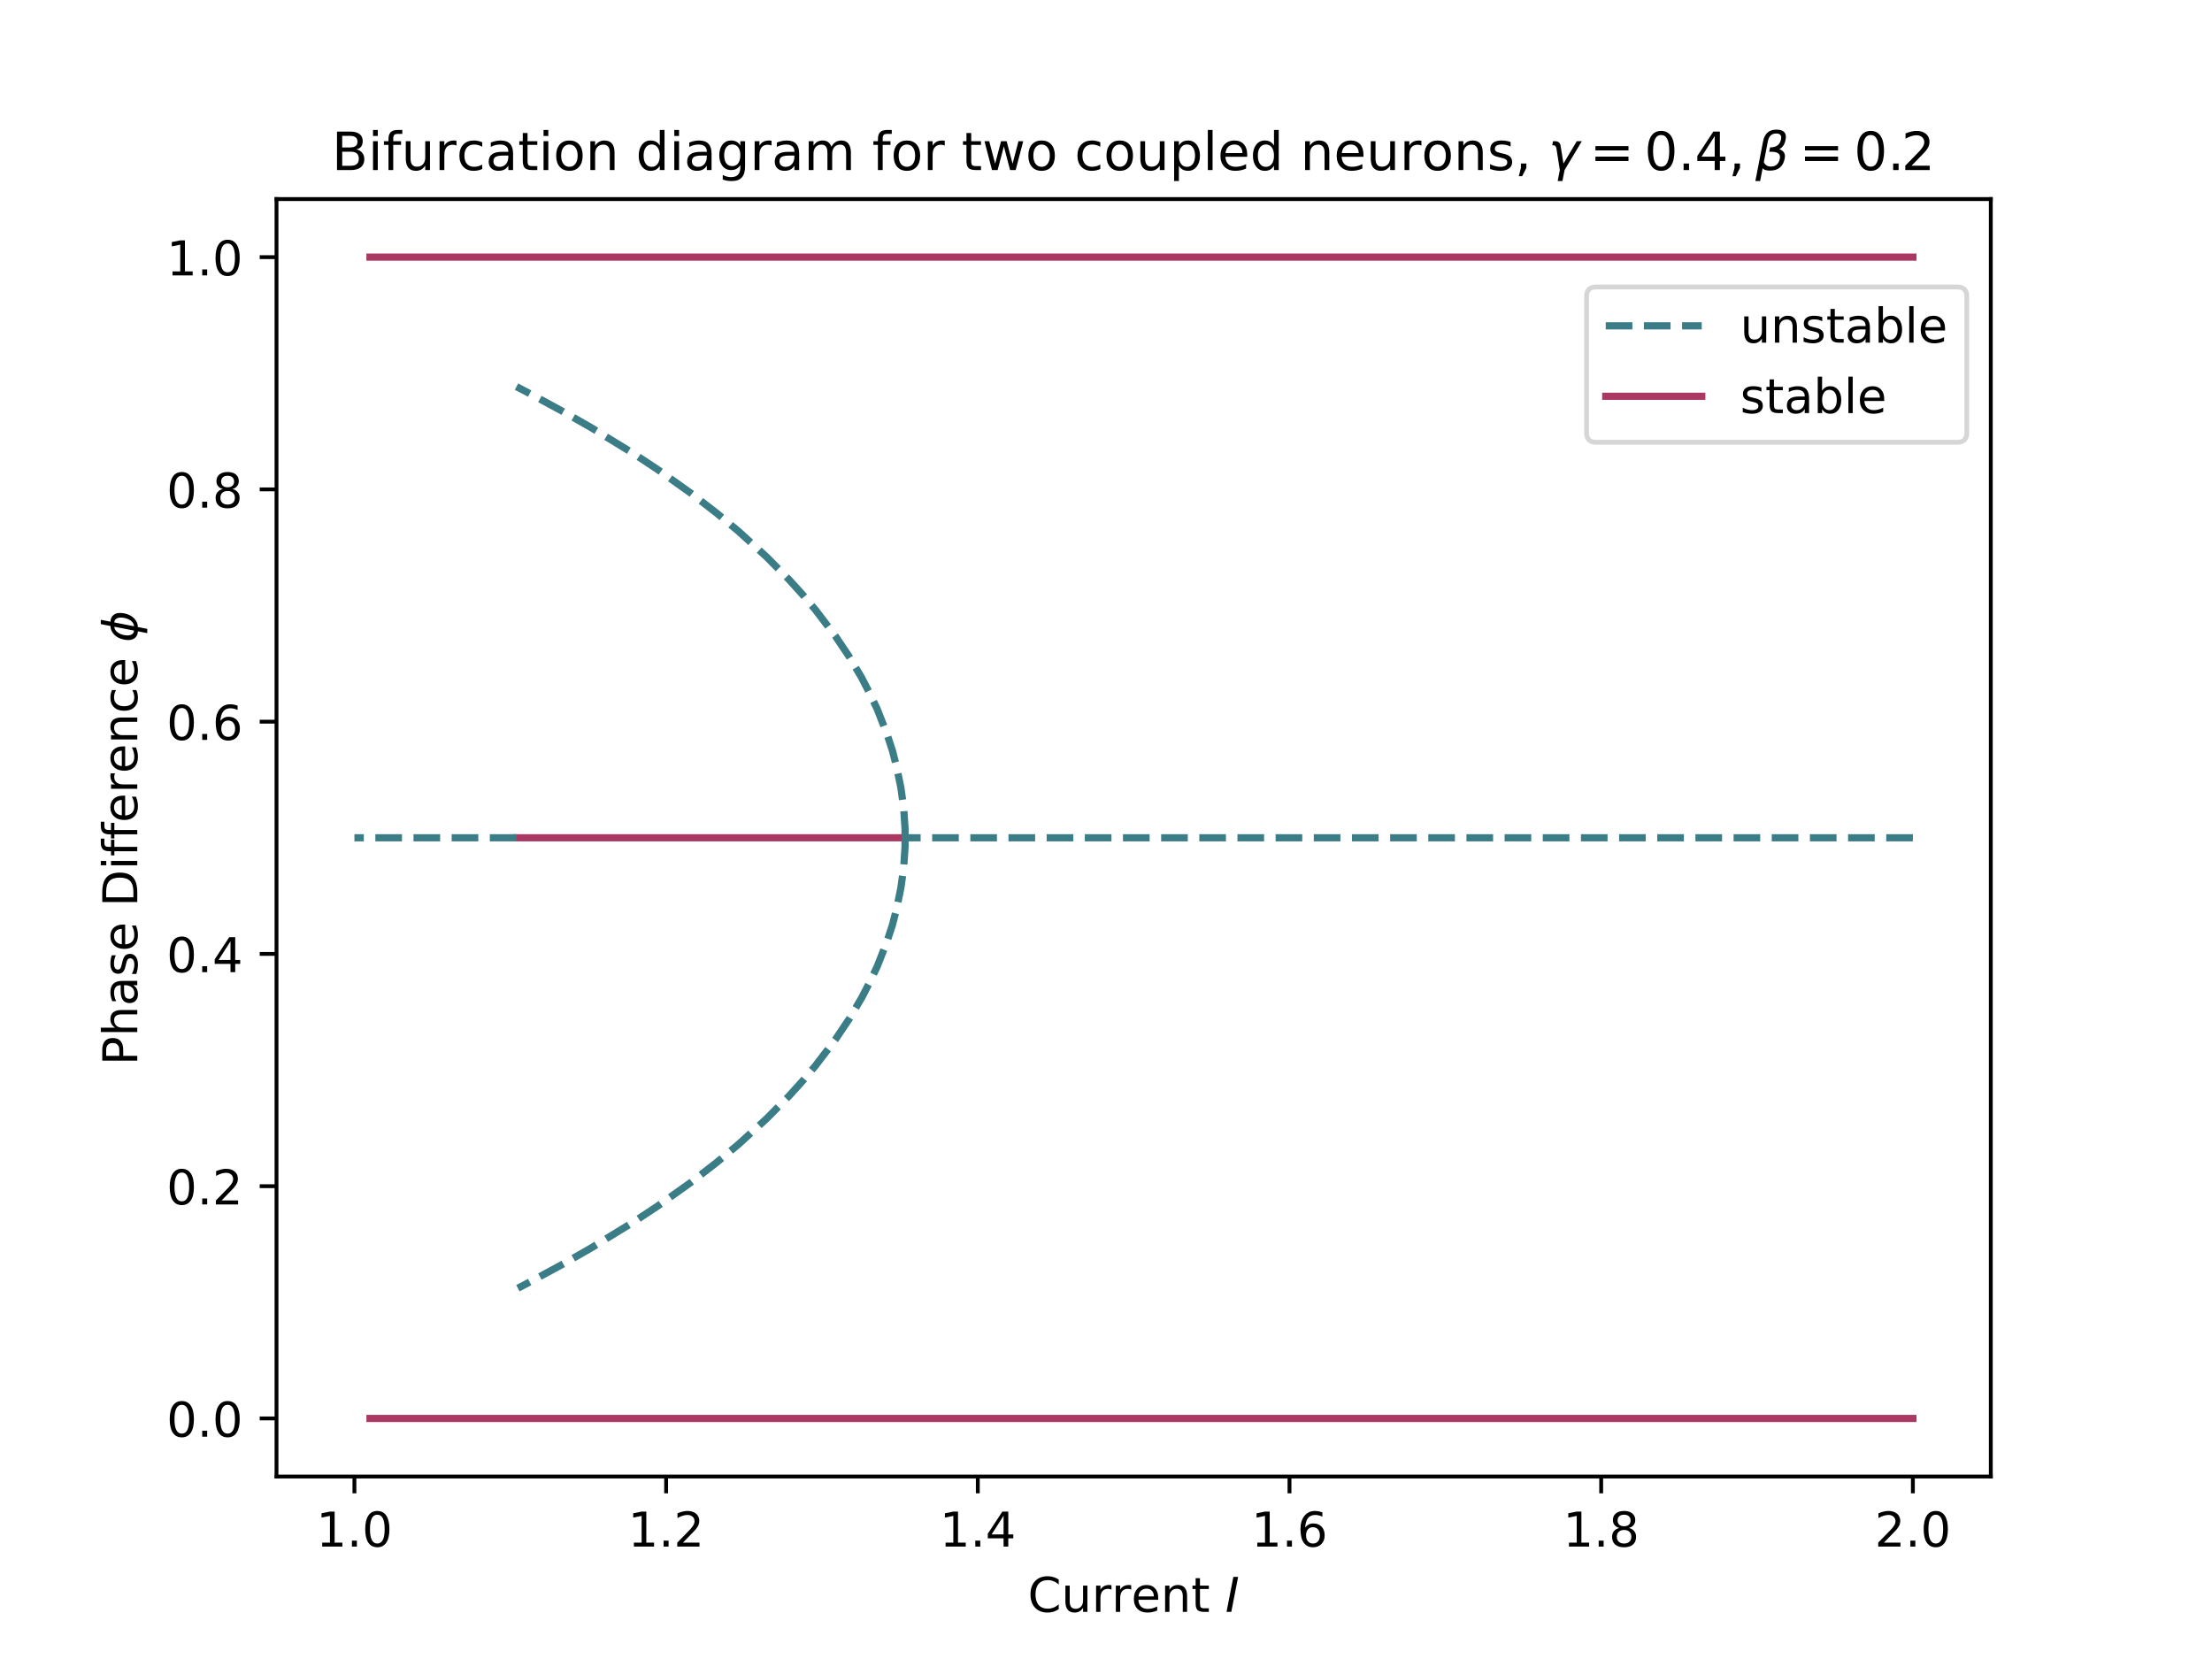 <?xml version="1.0" encoding="utf-8" standalone="no"?>
<!DOCTYPE svg PUBLIC "-//W3C//DTD SVG 1.1//EN"
  "http://www.w3.org/Graphics/SVG/1.1/DTD/svg11.dtd">
<!-- Created with matplotlib (https://matplotlib.org/) -->
<svg height="345.6pt" version="1.1" viewBox="0 0 460.8 345.6" width="460.8pt" xmlns="http://www.w3.org/2000/svg" xmlns:xlink="http://www.w3.org/1999/xlink">
 <defs>
  <style type="text/css">*{stroke-linecap:butt;stroke-linejoin:round;}</style>
 </defs>
 <g id="figure_1">
  <g id="patch_1">
   <path d="M 0 345.6 
L 460.8 345.6 
L 460.8 0 
L 0 0 
z
" style="fill:#ffffff;"/>
  </g>
  <g id="axes_1">
   <g id="patch_2">
    <path d="M 57.6 307.584 
L 414.72 307.584 
L 414.72 41.472 
L 57.6 41.472 
z
" style="fill:#ffffff;"/>
   </g>
   <g id="matplotlib.axis_1">
    <g id="xtick_1">
     <g id="line2d_1">
      <defs>
       <path d="M 0 0 
L 0 3.5 
" id="m6fce533ccf" style="stroke:#000000;stroke-width:0.8;"/>
      </defs>
      <g>
       <use style="stroke:#000000;stroke-width:0.8;" x="73.833" xlink:href="#m6fce533ccf" y="307.584"/>
      </g>
     </g>
     <g id="text_1">
      <!-- 1.0 -->
      <g transform="translate(65.881 322.182)scale(0.1 -0.1)">
       <defs>
        <path d="M 12.406 8.297 
L 28.516 8.297 
L 28.516 63.922 
L 10.984 60.406 
L 10.984 69.391 
L 28.422 72.906 
L 38.281 72.906 
L 38.281 8.297 
L 54.391 8.297 
L 54.391 0 
L 12.406 0 
z
" id="DejaVuSans-49"/>
        <path d="M 10.688 12.406 
L 21 12.406 
L 21 0 
L 10.688 0 
z
" id="DejaVuSans-46"/>
        <path d="M 31.781 66.406 
Q 24.172 66.406 20.328 58.906 
Q 16.5 51.422 16.5 36.375 
Q 16.5 21.391 20.328 13.891 
Q 24.172 6.391 31.781 6.391 
Q 39.453 6.391 43.281 13.891 
Q 47.125 21.391 47.125 36.375 
Q 47.125 51.422 43.281 58.906 
Q 39.453 66.406 31.781 66.406 
z
M 31.781 74.219 
Q 44.047 74.219 50.516 64.516 
Q 56.984 54.828 56.984 36.375 
Q 56.984 17.969 50.516 8.266 
Q 44.047 -1.422 31.781 -1.422 
Q 19.531 -1.422 13.062 8.266 
Q 6.594 17.969 6.594 36.375 
Q 6.594 54.828 13.062 64.516 
Q 19.531 74.219 31.781 74.219 
z
" id="DejaVuSans-48"/>
       </defs>
       <use xlink:href="#DejaVuSans-49"/>
       <use x="63.623" xlink:href="#DejaVuSans-46"/>
       <use x="95.41" xlink:href="#DejaVuSans-48"/>
      </g>
     </g>
    </g>
    <g id="xtick_2">
     <g id="line2d_2">
      <g>
       <use style="stroke:#000000;stroke-width:0.8;" x="138.764" xlink:href="#m6fce533ccf" y="307.584"/>
      </g>
     </g>
     <g id="text_2">
      <!-- 1.2 -->
      <g transform="translate(130.812 322.182)scale(0.1 -0.1)">
       <defs>
        <path d="M 19.188 8.297 
L 53.609 8.297 
L 53.609 0 
L 7.328 0 
L 7.328 8.297 
Q 12.938 14.109 22.625 23.891 
Q 32.328 33.688 34.812 36.531 
Q 39.547 41.844 41.422 45.531 
Q 43.312 49.219 43.312 52.781 
Q 43.312 58.594 39.234 62.25 
Q 35.156 65.922 28.609 65.922 
Q 23.969 65.922 18.812 64.312 
Q 13.672 62.703 7.812 59.422 
L 7.812 69.391 
Q 13.766 71.781 18.938 73 
Q 24.125 74.219 28.422 74.219 
Q 39.75 74.219 46.484 68.547 
Q 53.219 62.891 53.219 53.422 
Q 53.219 48.922 51.531 44.891 
Q 49.859 40.875 45.406 35.406 
Q 44.188 33.984 37.641 27.219 
Q 31.109 20.453 19.188 8.297 
z
" id="DejaVuSans-50"/>
       </defs>
       <use xlink:href="#DejaVuSans-49"/>
       <use x="63.623" xlink:href="#DejaVuSans-46"/>
       <use x="95.41" xlink:href="#DejaVuSans-50"/>
      </g>
     </g>
    </g>
    <g id="xtick_3">
     <g id="line2d_3">
      <g>
       <use style="stroke:#000000;stroke-width:0.8;" x="203.695" xlink:href="#m6fce533ccf" y="307.584"/>
      </g>
     </g>
     <g id="text_3">
      <!-- 1.4 -->
      <g transform="translate(195.743 322.182)scale(0.1 -0.1)">
       <defs>
        <path d="M 37.797 64.312 
L 12.891 25.391 
L 37.797 25.391 
z
M 35.203 72.906 
L 47.609 72.906 
L 47.609 25.391 
L 58.016 25.391 
L 58.016 17.188 
L 47.609 17.188 
L 47.609 0 
L 37.797 0 
L 37.797 17.188 
L 4.891 17.188 
L 4.891 26.703 
z
" id="DejaVuSans-52"/>
       </defs>
       <use xlink:href="#DejaVuSans-49"/>
       <use x="63.623" xlink:href="#DejaVuSans-46"/>
       <use x="95.41" xlink:href="#DejaVuSans-52"/>
      </g>
     </g>
    </g>
    <g id="xtick_4">
     <g id="line2d_4">
      <g>
       <use style="stroke:#000000;stroke-width:0.8;" x="268.625" xlink:href="#m6fce533ccf" y="307.584"/>
      </g>
     </g>
     <g id="text_4">
      <!-- 1.6 -->
      <g transform="translate(260.674 322.182)scale(0.1 -0.1)">
       <defs>
        <path d="M 33.016 40.375 
Q 26.375 40.375 22.484 35.828 
Q 18.609 31.297 18.609 23.391 
Q 18.609 15.531 22.484 10.953 
Q 26.375 6.391 33.016 6.391 
Q 39.656 6.391 43.531 10.953 
Q 47.406 15.531 47.406 23.391 
Q 47.406 31.297 43.531 35.828 
Q 39.656 40.375 33.016 40.375 
z
M 52.594 71.297 
L 52.594 62.312 
Q 48.875 64.062 45.094 64.984 
Q 41.312 65.922 37.594 65.922 
Q 27.828 65.922 22.672 59.328 
Q 17.531 52.734 16.797 39.406 
Q 19.672 43.656 24.016 45.922 
Q 28.375 48.188 33.594 48.188 
Q 44.578 48.188 50.953 41.516 
Q 57.328 34.859 57.328 23.391 
Q 57.328 12.156 50.688 5.359 
Q 44.047 -1.422 33.016 -1.422 
Q 20.359 -1.422 13.672 8.266 
Q 6.984 17.969 6.984 36.375 
Q 6.984 53.656 15.188 63.938 
Q 23.391 74.219 37.203 74.219 
Q 40.922 74.219 44.703 73.484 
Q 48.484 72.75 52.594 71.297 
z
" id="DejaVuSans-54"/>
       </defs>
       <use xlink:href="#DejaVuSans-49"/>
       <use x="63.623" xlink:href="#DejaVuSans-46"/>
       <use x="95.41" xlink:href="#DejaVuSans-54"/>
      </g>
     </g>
    </g>
    <g id="xtick_5">
     <g id="line2d_5">
      <g>
       <use style="stroke:#000000;stroke-width:0.8;" x="333.556" xlink:href="#m6fce533ccf" y="307.584"/>
      </g>
     </g>
     <g id="text_5">
      <!-- 1.8 -->
      <g transform="translate(325.605 322.182)scale(0.1 -0.1)">
       <defs>
        <path d="M 31.781 34.625 
Q 24.75 34.625 20.719 30.859 
Q 16.703 27.094 16.703 20.516 
Q 16.703 13.922 20.719 10.156 
Q 24.75 6.391 31.781 6.391 
Q 38.812 6.391 42.859 10.172 
Q 46.922 13.969 46.922 20.516 
Q 46.922 27.094 42.891 30.859 
Q 38.875 34.625 31.781 34.625 
z
M 21.922 38.812 
Q 15.578 40.375 12.031 44.719 
Q 8.5 49.078 8.5 55.328 
Q 8.5 64.062 14.719 69.141 
Q 20.953 74.219 31.781 74.219 
Q 42.672 74.219 48.875 69.141 
Q 55.078 64.062 55.078 55.328 
Q 55.078 49.078 51.531 44.719 
Q 48 40.375 41.703 38.812 
Q 48.828 37.156 52.797 32.312 
Q 56.781 27.484 56.781 20.516 
Q 56.781 9.906 50.312 4.234 
Q 43.844 -1.422 31.781 -1.422 
Q 19.734 -1.422 13.25 4.234 
Q 6.781 9.906 6.781 20.516 
Q 6.781 27.484 10.781 32.312 
Q 14.797 37.156 21.922 38.812 
z
M 18.312 54.391 
Q 18.312 48.734 21.844 45.562 
Q 25.391 42.391 31.781 42.391 
Q 38.141 42.391 41.719 45.562 
Q 45.312 48.734 45.312 54.391 
Q 45.312 60.062 41.719 63.234 
Q 38.141 66.406 31.781 66.406 
Q 25.391 66.406 21.844 63.234 
Q 18.312 60.062 18.312 54.391 
z
" id="DejaVuSans-56"/>
       </defs>
       <use xlink:href="#DejaVuSans-49"/>
       <use x="63.623" xlink:href="#DejaVuSans-46"/>
       <use x="95.41" xlink:href="#DejaVuSans-56"/>
      </g>
     </g>
    </g>
    <g id="xtick_6">
     <g id="line2d_6">
      <g>
       <use style="stroke:#000000;stroke-width:0.8;" x="398.487" xlink:href="#m6fce533ccf" y="307.584"/>
      </g>
     </g>
     <g id="text_6">
      <!-- 2.0 -->
      <g transform="translate(390.536 322.182)scale(0.1 -0.1)">
       <use xlink:href="#DejaVuSans-50"/>
       <use x="63.623" xlink:href="#DejaVuSans-46"/>
       <use x="95.41" xlink:href="#DejaVuSans-48"/>
      </g>
     </g>
    </g>
    <g id="text_7">
     <!-- Current $I$ -->
     <g transform="translate(214.11 335.861)scale(0.1 -0.1)">
      <defs>
       <path d="M 64.406 67.281 
L 64.406 56.891 
Q 59.422 61.531 53.781 63.812 
Q 48.141 66.109 41.797 66.109 
Q 29.297 66.109 22.656 58.469 
Q 16.016 50.828 16.016 36.375 
Q 16.016 21.969 22.656 14.328 
Q 29.297 6.688 41.797 6.688 
Q 48.141 6.688 53.781 8.984 
Q 59.422 11.281 64.406 15.922 
L 64.406 5.609 
Q 59.234 2.094 53.438 0.328 
Q 47.656 -1.422 41.219 -1.422 
Q 24.656 -1.422 15.125 8.703 
Q 5.609 18.844 5.609 36.375 
Q 5.609 53.953 15.125 64.078 
Q 24.656 74.219 41.219 74.219 
Q 47.75 74.219 53.531 72.484 
Q 59.328 70.75 64.406 67.281 
z
" id="DejaVuSans-67"/>
       <path d="M 8.5 21.578 
L 8.5 54.688 
L 17.484 54.688 
L 17.484 21.922 
Q 17.484 14.156 20.5 10.266 
Q 23.531 6.391 29.594 6.391 
Q 36.859 6.391 41.078 11.031 
Q 45.312 15.672 45.312 23.688 
L 45.312 54.688 
L 54.297 54.688 
L 54.297 0 
L 45.312 0 
L 45.312 8.406 
Q 42.047 3.422 37.719 1 
Q 33.406 -1.422 27.688 -1.422 
Q 18.266 -1.422 13.375 4.438 
Q 8.5 10.297 8.5 21.578 
z
M 31.109 56 
z
" id="DejaVuSans-117"/>
       <path d="M 41.109 46.297 
Q 39.594 47.172 37.812 47.578 
Q 36.031 48 33.891 48 
Q 26.266 48 22.188 43.047 
Q 18.109 38.094 18.109 28.812 
L 18.109 0 
L 9.078 0 
L 9.078 54.688 
L 18.109 54.688 
L 18.109 46.188 
Q 20.953 51.172 25.484 53.578 
Q 30.031 56 36.531 56 
Q 37.453 56 38.578 55.875 
Q 39.703 55.766 41.062 55.516 
z
" id="DejaVuSans-114"/>
       <path d="M 56.203 29.594 
L 56.203 25.203 
L 14.891 25.203 
Q 15.484 15.922 20.484 11.062 
Q 25.484 6.203 34.422 6.203 
Q 39.594 6.203 44.453 7.469 
Q 49.312 8.734 54.109 11.281 
L 54.109 2.781 
Q 49.266 0.734 44.188 -0.344 
Q 39.109 -1.422 33.891 -1.422 
Q 20.797 -1.422 13.156 6.188 
Q 5.516 13.812 5.516 26.812 
Q 5.516 40.234 12.766 48.109 
Q 20.016 56 32.328 56 
Q 43.359 56 49.781 48.891 
Q 56.203 41.797 56.203 29.594 
z
M 47.219 32.234 
Q 47.125 39.594 43.094 43.984 
Q 39.062 48.391 32.422 48.391 
Q 24.906 48.391 20.391 44.141 
Q 15.875 39.891 15.188 32.172 
z
" id="DejaVuSans-101"/>
       <path d="M 54.891 33.016 
L 54.891 0 
L 45.906 0 
L 45.906 32.719 
Q 45.906 40.484 42.875 44.328 
Q 39.844 48.188 33.797 48.188 
Q 26.516 48.188 22.312 43.547 
Q 18.109 38.922 18.109 30.906 
L 18.109 0 
L 9.078 0 
L 9.078 54.688 
L 18.109 54.688 
L 18.109 46.188 
Q 21.344 51.125 25.703 53.562 
Q 30.078 56 35.797 56 
Q 45.219 56 50.047 50.172 
Q 54.891 44.344 54.891 33.016 
z
" id="DejaVuSans-110"/>
       <path d="M 18.312 70.219 
L 18.312 54.688 
L 36.812 54.688 
L 36.812 47.703 
L 18.312 47.703 
L 18.312 18.016 
Q 18.312 11.328 20.141 9.422 
Q 21.969 7.516 27.594 7.516 
L 36.812 7.516 
L 36.812 0 
L 27.594 0 
Q 17.188 0 13.234 3.875 
Q 9.281 7.766 9.281 18.016 
L 9.281 47.703 
L 2.688 47.703 
L 2.688 54.688 
L 9.281 54.688 
L 9.281 70.219 
z
" id="DejaVuSans-116"/>
       <path id="DejaVuSans-32"/>
       <path d="M 16.891 72.906 
L 26.812 72.906 
L 12.594 0 
L 2.688 0 
z
" id="DejaVuSans-Oblique-73"/>
      </defs>
      <use transform="translate(0 0.781)" xlink:href="#DejaVuSans-67"/>
      <use transform="translate(69.824 0.781)" xlink:href="#DejaVuSans-117"/>
      <use transform="translate(133.203 0.781)" xlink:href="#DejaVuSans-114"/>
      <use transform="translate(174.316 0.781)" xlink:href="#DejaVuSans-114"/>
      <use transform="translate(215.43 0.781)" xlink:href="#DejaVuSans-101"/>
      <use transform="translate(276.953 0.781)" xlink:href="#DejaVuSans-110"/>
      <use transform="translate(340.332 0.781)" xlink:href="#DejaVuSans-116"/>
      <use transform="translate(379.541 0.781)" xlink:href="#DejaVuSans-32"/>
      <use transform="translate(411.328 0.781)" xlink:href="#DejaVuSans-Oblique-73"/>
     </g>
    </g>
   </g>
   <g id="matplotlib.axis_2">
    <g id="ytick_1">
     <g id="line2d_7">
      <defs>
       <path d="M 0 0 
L -3.5 0 
" id="mf3d0e43bd2" style="stroke:#000000;stroke-width:0.8;"/>
      </defs>
      <g>
       <use style="stroke:#000000;stroke-width:0.8;" x="57.6" xlink:href="#mf3d0e43bd2" y="295.488"/>
      </g>
     </g>
     <g id="text_8">
      <!-- 0.0 -->
      <g transform="translate(34.697 299.287)scale(0.1 -0.1)">
       <use xlink:href="#DejaVuSans-48"/>
       <use x="63.623" xlink:href="#DejaVuSans-46"/>
       <use x="95.41" xlink:href="#DejaVuSans-48"/>
      </g>
     </g>
    </g>
    <g id="ytick_2">
     <g id="line2d_8">
      <g>
       <use style="stroke:#000000;stroke-width:0.8;" x="57.6" xlink:href="#mf3d0e43bd2" y="247.104"/>
      </g>
     </g>
     <g id="text_9">
      <!-- 0.2 -->
      <g transform="translate(34.697 250.903)scale(0.1 -0.1)">
       <use xlink:href="#DejaVuSans-48"/>
       <use x="63.623" xlink:href="#DejaVuSans-46"/>
       <use x="95.41" xlink:href="#DejaVuSans-50"/>
      </g>
     </g>
    </g>
    <g id="ytick_3">
     <g id="line2d_9">
      <g>
       <use style="stroke:#000000;stroke-width:0.8;" x="57.6" xlink:href="#mf3d0e43bd2" y="198.72"/>
      </g>
     </g>
     <g id="text_10">
      <!-- 0.4 -->
      <g transform="translate(34.697 202.519)scale(0.1 -0.1)">
       <use xlink:href="#DejaVuSans-48"/>
       <use x="63.623" xlink:href="#DejaVuSans-46"/>
       <use x="95.41" xlink:href="#DejaVuSans-52"/>
      </g>
     </g>
    </g>
    <g id="ytick_4">
     <g id="line2d_10">
      <g>
       <use style="stroke:#000000;stroke-width:0.8;" x="57.6" xlink:href="#mf3d0e43bd2" y="150.336"/>
      </g>
     </g>
     <g id="text_11">
      <!-- 0.6 -->
      <g transform="translate(34.697 154.135)scale(0.1 -0.1)">
       <use xlink:href="#DejaVuSans-48"/>
       <use x="63.623" xlink:href="#DejaVuSans-46"/>
       <use x="95.41" xlink:href="#DejaVuSans-54"/>
      </g>
     </g>
    </g>
    <g id="ytick_5">
     <g id="line2d_11">
      <g>
       <use style="stroke:#000000;stroke-width:0.8;" x="57.6" xlink:href="#mf3d0e43bd2" y="101.952"/>
      </g>
     </g>
     <g id="text_12">
      <!-- 0.8 -->
      <g transform="translate(34.697 105.751)scale(0.1 -0.1)">
       <use xlink:href="#DejaVuSans-48"/>
       <use x="63.623" xlink:href="#DejaVuSans-46"/>
       <use x="95.41" xlink:href="#DejaVuSans-56"/>
      </g>
     </g>
    </g>
    <g id="ytick_6">
     <g id="line2d_12">
      <g>
       <use style="stroke:#000000;stroke-width:0.8;" x="57.6" xlink:href="#mf3d0e43bd2" y="53.568"/>
      </g>
     </g>
     <g id="text_13">
      <!-- 1.0 -->
      <g transform="translate(34.697 57.367)scale(0.1 -0.1)">
       <use xlink:href="#DejaVuSans-49"/>
       <use x="63.623" xlink:href="#DejaVuSans-46"/>
       <use x="95.41" xlink:href="#DejaVuSans-48"/>
      </g>
     </g>
    </g>
    <g id="text_14">
     <!-- Phase Difference $\phi$ -->
     <g transform="translate(28.597 221.928)rotate(-90)scale(0.1 -0.1)">
      <defs>
       <path d="M 19.672 64.797 
L 19.672 37.406 
L 32.078 37.406 
Q 38.969 37.406 42.719 40.969 
Q 46.484 44.531 46.484 51.125 
Q 46.484 57.672 42.719 61.234 
Q 38.969 64.797 32.078 64.797 
z
M 9.812 72.906 
L 32.078 72.906 
Q 44.344 72.906 50.609 67.359 
Q 56.891 61.812 56.891 51.125 
Q 56.891 40.328 50.609 34.812 
Q 44.344 29.297 32.078 29.297 
L 19.672 29.297 
L 19.672 0 
L 9.812 0 
z
" id="DejaVuSans-80"/>
       <path d="M 54.891 33.016 
L 54.891 0 
L 45.906 0 
L 45.906 32.719 
Q 45.906 40.484 42.875 44.328 
Q 39.844 48.188 33.797 48.188 
Q 26.516 48.188 22.312 43.547 
Q 18.109 38.922 18.109 30.906 
L 18.109 0 
L 9.078 0 
L 9.078 75.984 
L 18.109 75.984 
L 18.109 46.188 
Q 21.344 51.125 25.703 53.562 
Q 30.078 56 35.797 56 
Q 45.219 56 50.047 50.172 
Q 54.891 44.344 54.891 33.016 
z
" id="DejaVuSans-104"/>
       <path d="M 34.281 27.484 
Q 23.391 27.484 19.188 25 
Q 14.984 22.516 14.984 16.5 
Q 14.984 11.719 18.141 8.906 
Q 21.297 6.109 26.703 6.109 
Q 34.188 6.109 38.703 11.406 
Q 43.219 16.703 43.219 25.484 
L 43.219 27.484 
z
M 52.203 31.203 
L 52.203 0 
L 43.219 0 
L 43.219 8.297 
Q 40.141 3.328 35.547 0.953 
Q 30.953 -1.422 24.312 -1.422 
Q 15.922 -1.422 10.953 3.297 
Q 6 8.016 6 15.922 
Q 6 25.141 12.172 29.828 
Q 18.359 34.516 30.609 34.516 
L 43.219 34.516 
L 43.219 35.406 
Q 43.219 41.609 39.141 45 
Q 35.062 48.391 27.688 48.391 
Q 23 48.391 18.547 47.266 
Q 14.109 46.141 10.016 43.891 
L 10.016 52.203 
Q 14.938 54.109 19.578 55.047 
Q 24.219 56 28.609 56 
Q 40.484 56 46.344 49.844 
Q 52.203 43.703 52.203 31.203 
z
" id="DejaVuSans-97"/>
       <path d="M 44.281 53.078 
L 44.281 44.578 
Q 40.484 46.531 36.375 47.5 
Q 32.281 48.484 27.875 48.484 
Q 21.188 48.484 17.844 46.438 
Q 14.5 44.391 14.5 40.281 
Q 14.5 37.156 16.891 35.375 
Q 19.281 33.594 26.516 31.984 
L 29.594 31.297 
Q 39.156 29.25 43.188 25.516 
Q 47.219 21.781 47.219 15.094 
Q 47.219 7.469 41.188 3.016 
Q 35.156 -1.422 24.609 -1.422 
Q 20.219 -1.422 15.453 -0.562 
Q 10.688 0.297 5.422 2 
L 5.422 11.281 
Q 10.406 8.688 15.234 7.391 
Q 20.062 6.109 24.812 6.109 
Q 31.156 6.109 34.562 8.281 
Q 37.984 10.453 37.984 14.406 
Q 37.984 18.062 35.516 20.016 
Q 33.062 21.969 24.703 23.781 
L 21.578 24.516 
Q 13.234 26.266 9.516 29.906 
Q 5.812 33.547 5.812 39.891 
Q 5.812 47.609 11.281 51.797 
Q 16.75 56 26.812 56 
Q 31.781 56 36.172 55.266 
Q 40.578 54.547 44.281 53.078 
z
" id="DejaVuSans-115"/>
       <path d="M 19.672 64.797 
L 19.672 8.109 
L 31.594 8.109 
Q 46.688 8.109 53.688 14.938 
Q 60.688 21.781 60.688 36.531 
Q 60.688 51.172 53.688 57.984 
Q 46.688 64.797 31.594 64.797 
z
M 9.812 72.906 
L 30.078 72.906 
Q 51.266 72.906 61.172 64.094 
Q 71.094 55.281 71.094 36.531 
Q 71.094 17.672 61.125 8.828 
Q 51.172 0 30.078 0 
L 9.812 0 
z
" id="DejaVuSans-68"/>
       <path d="M 9.422 54.688 
L 18.406 54.688 
L 18.406 0 
L 9.422 0 
z
M 9.422 75.984 
L 18.406 75.984 
L 18.406 64.594 
L 9.422 64.594 
z
" id="DejaVuSans-105"/>
       <path d="M 37.109 75.984 
L 37.109 68.5 
L 28.516 68.5 
Q 23.688 68.5 21.797 66.547 
Q 19.922 64.594 19.922 59.516 
L 19.922 54.688 
L 34.719 54.688 
L 34.719 47.703 
L 19.922 47.703 
L 19.922 0 
L 10.891 0 
L 10.891 47.703 
L 2.297 47.703 
L 2.297 54.688 
L 10.891 54.688 
L 10.891 58.5 
Q 10.891 67.625 15.141 71.797 
Q 19.391 75.984 28.609 75.984 
z
" id="DejaVuSans-102"/>
       <path d="M 48.781 52.594 
L 48.781 44.188 
Q 44.969 46.297 41.141 47.344 
Q 37.312 48.391 33.406 48.391 
Q 24.656 48.391 19.812 42.844 
Q 14.984 37.312 14.984 27.297 
Q 14.984 17.281 19.812 11.734 
Q 24.656 6.203 33.406 6.203 
Q 37.312 6.203 41.141 7.25 
Q 44.969 8.297 48.781 10.406 
L 48.781 2.094 
Q 45.016 0.344 40.984 -0.531 
Q 36.969 -1.422 32.422 -1.422 
Q 20.062 -1.422 12.781 6.344 
Q 5.516 14.109 5.516 27.297 
Q 5.516 40.672 12.859 48.328 
Q 20.219 56 33.016 56 
Q 37.156 56 41.109 55.141 
Q 45.062 54.297 48.781 52.594 
z
" id="DejaVuSans-99"/>
       <path d="M 46.734 75.984 
L 42.781 55.812 
Q 52.547 55.812 57.562 48.344 
Q 62.75 40.719 60.156 27.297 
Q 57.516 13.875 49.359 6.25 
Q 41.453 -1.219 31.688 -1.219 
L 27.875 -20.797 
L 18.953 -20.797 
L 22.75 -1.219 
Q 13.031 -1.219 7.953 6.25 
Q 2.781 13.875 5.422 27.297 
Q 8.016 40.719 16.156 48.344 
Q 24.125 55.812 33.844 55.812 
L 37.797 75.984 
z
M 33.25 6.781 
Q 38.766 6.781 43.5 11.812 
Q 48.688 17.438 50.688 27.297 
Q 52.641 37.062 49.516 42.781 
Q 46.734 47.797 41.219 47.797 
z
M 24.312 6.781 
L 32.281 47.797 
Q 26.812 47.797 22.078 42.781 
Q 16.75 37.062 14.891 27.297 
Q 13.031 17.438 16.062 11.812 
Q 18.797 6.781 24.312 6.781 
z
" id="DejaVuSans-Oblique-981"/>
      </defs>
      <use transform="translate(0 0.016)" xlink:href="#DejaVuSans-80"/>
      <use transform="translate(60.303 0.016)" xlink:href="#DejaVuSans-104"/>
      <use transform="translate(123.682 0.016)" xlink:href="#DejaVuSans-97"/>
      <use transform="translate(184.961 0.016)" xlink:href="#DejaVuSans-115"/>
      <use transform="translate(237.061 0.016)" xlink:href="#DejaVuSans-101"/>
      <use transform="translate(298.584 0.016)" xlink:href="#DejaVuSans-32"/>
      <use transform="translate(330.371 0.016)" xlink:href="#DejaVuSans-68"/>
      <use transform="translate(407.373 0.016)" xlink:href="#DejaVuSans-105"/>
      <use transform="translate(435.156 0.016)" xlink:href="#DejaVuSans-102"/>
      <use transform="translate(470.361 0.016)" xlink:href="#DejaVuSans-102"/>
      <use transform="translate(505.566 0.016)" xlink:href="#DejaVuSans-101"/>
      <use transform="translate(567.09 0.016)" xlink:href="#DejaVuSans-114"/>
      <use transform="translate(608.203 0.016)" xlink:href="#DejaVuSans-101"/>
      <use transform="translate(669.727 0.016)" xlink:href="#DejaVuSans-110"/>
      <use transform="translate(733.105 0.016)" xlink:href="#DejaVuSans-99"/>
      <use transform="translate(788.086 0.016)" xlink:href="#DejaVuSans-101"/>
      <use transform="translate(849.609 0.016)" xlink:href="#DejaVuSans-32"/>
      <use transform="translate(881.396 0.016)" xlink:href="#DejaVuSans-Oblique-981"/>
     </g>
    </g>
   </g>
   <g id="line2d_13">
    <path clip-path="url(#pa2300b5789)" d="M 398.487 174.528 
L 188.541 174.528 
L 188.541 174.528 
" style="fill:none;stroke:#3b7d86;stroke-dasharray:5.55,2.4;stroke-dashoffset:0;stroke-width:1.5;"/>
   </g>
   <g id="line2d_14">
    <path clip-path="url(#pa2300b5789)" d="M 188.541 174.528 
L 107.591 174.528 
L 107.591 174.528 
" style="fill:none;stroke:#aa3863;stroke-linecap:square;stroke-width:1.5;"/>
   </g>
   <g id="line2d_15">
    <path clip-path="url(#pa2300b5789)" d="M 107.591 174.528 
L 73.833 174.528 
L 73.833 174.528 
" style="fill:none;stroke:#3b7d86;stroke-dasharray:5.55,2.4;stroke-dashoffset:0;stroke-width:1.5;"/>
   </g>
   <g id="line2d_16">
    <path clip-path="url(#pa2300b5789)" d="M 188.541 174.528 
L 188.541 172.642 
L 188.25 168.254 
L 187.667 164.076 
L 186.794 159.83 
L 185.92 156.417 
L 184.755 152.859 
L 182.717 147.669 
L 180.97 144.033 
L 179.514 141.213 
L 176.893 136.777 
L 173.981 132.44 
L 169.905 127.088 
L 167.284 123.972 
L 164.372 120.753 
L 159.713 116.037 
L 153.889 110.717 
L 149.23 106.844 
L 143.989 102.787 
L 137.001 97.809 
L 132.05 94.536 
L 123.024 89.009 
L 117.491 85.85 
L 110.794 82.22 
L 107.591 80.546 
L 107.591 80.546 
" style="fill:none;stroke:#3b7d86;stroke-dasharray:5.55,2.4;stroke-dashoffset:0;stroke-width:1.5;"/>
   </g>
   <g id="line2d_17">
    <path clip-path="url(#pa2300b5789)" d="M 188.541 174.528 
L 188.541 176.414 
L 188.25 180.802 
L 187.667 184.98 
L 186.794 189.226 
L 185.92 192.639 
L 184.755 196.197 
L 182.717 201.387 
L 180.97 205.023 
L 179.514 207.843 
L 176.893 212.279 
L 173.981 216.616 
L 169.905 221.968 
L 167.284 225.084 
L 164.372 228.303 
L 159.713 233.019 
L 153.889 238.339 
L 149.23 242.212 
L 143.989 246.269 
L 137.001 251.247 
L 132.05 254.52 
L 123.024 260.047 
L 117.491 263.206 
L 110.794 266.836 
L 107.882 268.36 
L 107.882 268.36 
" style="fill:none;stroke:#3b7d86;stroke-dasharray:5.55,2.4;stroke-dashoffset:0;stroke-width:1.5;"/>
   </g>
   <g id="line2d_18">
    <path clip-path="url(#pa2300b5789)" d="M 398.487 295.488 
L 391.994 295.488 
L 388.748 295.488 
L 385.501 295.488 
L 382.255 295.488 
L 379.008 295.488 
L 375.761 295.488 
L 372.515 295.488 
L 369.268 295.488 
L 366.022 295.488 
L 362.775 295.488 
L 359.529 295.488 
L 356.282 295.488 
L 353.036 295.488 
L 349.789 295.488 
L 346.543 295.488 
L 343.296 295.488 
L 340.049 295.488 
L 336.803 295.488 
L 333.556 295.488 
L 330.31 295.488 
L 327.063 295.488 
L 323.817 295.488 
L 320.57 295.488 
L 317.324 295.488 
L 314.077 295.488 
L 310.831 295.488 
L 307.584 295.488 
L 304.337 295.488 
L 301.091 295.488 
L 297.844 295.488 
L 294.598 295.488 
L 291.351 295.488 
L 288.105 295.488 
L 284.858 295.488 
L 281.612 295.488 
L 278.365 295.488 
L 275.119 295.488 
L 271.872 295.488 
L 268.625 295.488 
L 265.379 295.488 
L 262.132 295.488 
L 258.886 295.488 
L 255.639 295.488 
L 252.393 295.488 
L 249.146 295.488 
L 245.9 295.488 
L 242.653 295.488 
L 239.407 295.488 
L 236.16 295.488 
L 232.913 295.488 
L 229.667 295.488 
L 226.42 295.488 
L 223.174 295.488 
L 219.927 295.488 
L 216.681 295.488 
L 213.434 295.488 
L 210.188 295.488 
L 206.941 295.488 
L 203.695 295.488 
L 200.448 295.488 
L 197.201 295.488 
L 193.955 295.488 
L 190.708 295.488 
L 187.462 295.488 
L 184.215 295.488 
L 180.969 295.488 
L 177.722 295.488 
L 174.476 295.488 
L 171.229 295.488 
L 167.983 295.488 
L 164.736 295.488 
L 161.489 295.488 
L 158.243 295.488 
L 154.996 295.488 
L 151.75 295.488 
L 148.503 295.488 
L 145.257 295.488 
L 142.01 295.488 
L 138.764 295.488 
L 135.517 295.488 
L 132.271 295.488 
L 129.024 295.488 
L 125.777 295.488 
L 122.531 295.488 
L 119.284 295.488 
L 116.038 295.488 
L 112.791 295.488 
L 109.545 295.488 
L 106.298 295.488 
L 103.052 295.488 
L 99.805 295.488 
L 96.559 295.488 
L 93.312 295.488 
L 90.065 295.488 
L 86.819 295.488 
L 83.572 295.488 
L 80.326 295.488 
L 77.079 295.488 
L 77.079 295.488 
" style="fill:none;stroke:#aa3863;stroke-linecap:square;stroke-width:1.5;"/>
   </g>
   <g id="line2d_19">
    <path clip-path="url(#pa2300b5789)" d="M 398.487 53.568 
L 391.994 53.568 
L 388.748 53.568 
L 385.501 53.568 
L 382.255 53.568 
L 379.008 53.568 
L 375.761 53.568 
L 372.515 53.568 
L 369.268 53.568 
L 366.022 53.568 
L 362.775 53.568 
L 359.529 53.568 
L 356.282 53.568 
L 353.036 53.568 
L 349.789 53.568 
L 346.543 53.568 
L 343.296 53.568 
L 340.049 53.568 
L 336.803 53.568 
L 333.556 53.568 
L 330.31 53.568 
L 327.063 53.568 
L 323.817 53.568 
L 320.57 53.568 
L 317.324 53.568 
L 314.077 53.568 
L 310.831 53.568 
L 307.584 53.568 
L 304.337 53.568 
L 301.091 53.568 
L 297.844 53.568 
L 294.598 53.568 
L 291.351 53.568 
L 288.105 53.568 
L 284.858 53.568 
L 281.612 53.568 
L 278.365 53.568 
L 275.119 53.568 
L 271.872 53.568 
L 268.625 53.568 
L 265.379 53.568 
L 262.132 53.568 
L 258.886 53.568 
L 255.639 53.568 
L 252.393 53.568 
L 249.146 53.568 
L 245.9 53.568 
L 242.653 53.568 
L 239.407 53.568 
L 236.16 53.568 
L 232.913 53.568 
L 229.667 53.568 
L 226.42 53.568 
L 223.174 53.568 
L 219.927 53.568 
L 216.681 53.568 
L 213.434 53.568 
L 210.188 53.568 
L 206.941 53.568 
L 203.695 53.568 
L 200.448 53.568 
L 197.201 53.568 
L 193.955 53.568 
L 190.708 53.568 
L 187.462 53.568 
L 184.215 53.568 
L 180.969 53.568 
L 177.722 53.568 
L 174.476 53.568 
L 171.229 53.568 
L 167.983 53.568 
L 164.736 53.568 
L 161.489 53.568 
L 158.243 53.568 
L 154.996 53.568 
L 151.75 53.568 
L 148.503 53.568 
L 145.257 53.568 
L 142.01 53.568 
L 138.764 53.568 
L 135.517 53.568 
L 132.271 53.568 
L 129.024 53.568 
L 125.777 53.568 
L 122.531 53.568 
L 119.284 53.568 
L 116.038 53.568 
L 112.791 53.568 
L 109.545 53.568 
L 106.298 53.568 
L 103.052 53.568 
L 99.805 53.568 
L 96.559 53.568 
L 93.312 53.568 
L 90.065 53.568 
L 86.819 53.568 
L 83.572 53.568 
L 80.326 53.568 
L 77.079 53.568 
L 77.079 53.568 
" style="fill:none;stroke:#aa3863;stroke-linecap:square;stroke-width:1.5;"/>
   </g>
   <g id="patch_3">
    <path d="M 57.6 307.584 
L 57.6 41.472 
" style="fill:none;stroke:#000000;stroke-linecap:square;stroke-linejoin:miter;stroke-width:0.8;"/>
   </g>
   <g id="patch_4">
    <path d="M 414.72 307.584 
L 414.72 41.472 
" style="fill:none;stroke:#000000;stroke-linecap:square;stroke-linejoin:miter;stroke-width:0.8;"/>
   </g>
   <g id="patch_5">
    <path d="M 57.6 307.584 
L 414.72 307.584 
" style="fill:none;stroke:#000000;stroke-linecap:square;stroke-linejoin:miter;stroke-width:0.8;"/>
   </g>
   <g id="patch_6">
    <path d="M 57.6 41.472 
L 414.72 41.472 
" style="fill:none;stroke:#000000;stroke-linecap:square;stroke-linejoin:miter;stroke-width:0.8;"/>
   </g>
   <g id="text_15">
    <!-- Bifurcation diagram for two coupled neurons, $\gamma=0.4, \beta=0.2$ -->
    <g transform="translate(69.125 35.472)scale(0.11 -0.11)">
     <defs>
      <path d="M 19.672 34.812 
L 19.672 8.109 
L 35.5 8.109 
Q 43.453 8.109 47.281 11.406 
Q 51.125 14.703 51.125 21.484 
Q 51.125 28.328 47.281 31.562 
Q 43.453 34.812 35.5 34.812 
z
M 19.672 64.797 
L 19.672 42.828 
L 34.281 42.828 
Q 41.5 42.828 45.031 45.531 
Q 48.578 48.25 48.578 53.812 
Q 48.578 59.328 45.031 62.062 
Q 41.5 64.797 34.281 64.797 
z
M 9.812 72.906 
L 35.016 72.906 
Q 46.297 72.906 52.391 68.219 
Q 58.5 63.531 58.5 54.891 
Q 58.5 48.188 55.375 44.234 
Q 52.25 40.281 46.188 39.312 
Q 53.469 37.75 57.5 32.781 
Q 61.531 27.828 61.531 20.406 
Q 61.531 10.641 54.891 5.312 
Q 48.25 0 35.984 0 
L 9.812 0 
z
" id="DejaVuSans-66"/>
      <path d="M 30.609 48.391 
Q 23.391 48.391 19.188 42.75 
Q 14.984 37.109 14.984 27.297 
Q 14.984 17.484 19.156 11.844 
Q 23.344 6.203 30.609 6.203 
Q 37.797 6.203 41.984 11.859 
Q 46.188 17.531 46.188 27.297 
Q 46.188 37.016 41.984 42.703 
Q 37.797 48.391 30.609 48.391 
z
M 30.609 56 
Q 42.328 56 49.016 48.375 
Q 55.719 40.766 55.719 27.297 
Q 55.719 13.875 49.016 6.219 
Q 42.328 -1.422 30.609 -1.422 
Q 18.844 -1.422 12.172 6.219 
Q 5.516 13.875 5.516 27.297 
Q 5.516 40.766 12.172 48.375 
Q 18.844 56 30.609 56 
z
" id="DejaVuSans-111"/>
      <path d="M 45.406 46.391 
L 45.406 75.984 
L 54.391 75.984 
L 54.391 0 
L 45.406 0 
L 45.406 8.203 
Q 42.578 3.328 38.25 0.953 
Q 33.938 -1.422 27.875 -1.422 
Q 17.969 -1.422 11.734 6.484 
Q 5.516 14.406 5.516 27.297 
Q 5.516 40.188 11.734 48.094 
Q 17.969 56 27.875 56 
Q 33.938 56 38.25 53.625 
Q 42.578 51.266 45.406 46.391 
z
M 14.797 27.297 
Q 14.797 17.391 18.875 11.75 
Q 22.953 6.109 30.078 6.109 
Q 37.203 6.109 41.297 11.75 
Q 45.406 17.391 45.406 27.297 
Q 45.406 37.203 41.297 42.844 
Q 37.203 48.484 30.078 48.484 
Q 22.953 48.484 18.875 42.844 
Q 14.797 37.203 14.797 27.297 
z
" id="DejaVuSans-100"/>
      <path d="M 45.406 27.984 
Q 45.406 37.75 41.375 43.109 
Q 37.359 48.484 30.078 48.484 
Q 22.859 48.484 18.828 43.109 
Q 14.797 37.75 14.797 27.984 
Q 14.797 18.266 18.828 12.891 
Q 22.859 7.516 30.078 7.516 
Q 37.359 7.516 41.375 12.891 
Q 45.406 18.266 45.406 27.984 
z
M 54.391 6.781 
Q 54.391 -7.172 48.188 -13.984 
Q 42 -20.797 29.203 -20.797 
Q 24.469 -20.797 20.266 -20.094 
Q 16.062 -19.391 12.109 -17.922 
L 12.109 -9.188 
Q 16.062 -11.328 19.922 -12.344 
Q 23.781 -13.375 27.781 -13.375 
Q 36.625 -13.375 41.016 -8.766 
Q 45.406 -4.156 45.406 5.172 
L 45.406 9.625 
Q 42.625 4.781 38.281 2.391 
Q 33.938 0 27.875 0 
Q 17.828 0 11.672 7.656 
Q 5.516 15.328 5.516 27.984 
Q 5.516 40.672 11.672 48.328 
Q 17.828 56 27.875 56 
Q 33.938 56 38.281 53.609 
Q 42.625 51.219 45.406 46.391 
L 45.406 54.688 
L 54.391 54.688 
z
" id="DejaVuSans-103"/>
      <path d="M 52 44.188 
Q 55.375 50.25 60.062 53.125 
Q 64.75 56 71.094 56 
Q 79.641 56 84.281 50.016 
Q 88.922 44.047 88.922 33.016 
L 88.922 0 
L 79.891 0 
L 79.891 32.719 
Q 79.891 40.578 77.094 44.375 
Q 74.312 48.188 68.609 48.188 
Q 61.625 48.188 57.562 43.547 
Q 53.516 38.922 53.516 30.906 
L 53.516 0 
L 44.484 0 
L 44.484 32.719 
Q 44.484 40.625 41.703 44.406 
Q 38.922 48.188 33.109 48.188 
Q 26.219 48.188 22.156 43.531 
Q 18.109 38.875 18.109 30.906 
L 18.109 0 
L 9.078 0 
L 9.078 54.688 
L 18.109 54.688 
L 18.109 46.188 
Q 21.188 51.219 25.484 53.609 
Q 29.781 56 35.688 56 
Q 41.656 56 45.828 52.969 
Q 50 49.953 52 44.188 
z
" id="DejaVuSans-109"/>
      <path d="M 4.203 54.688 
L 13.188 54.688 
L 24.422 12.016 
L 35.594 54.688 
L 46.188 54.688 
L 57.422 12.016 
L 68.609 54.688 
L 77.594 54.688 
L 63.281 0 
L 52.688 0 
L 40.922 44.828 
L 29.109 0 
L 18.5 0 
z
" id="DejaVuSans-119"/>
      <path d="M 18.109 8.203 
L 18.109 -20.797 
L 9.078 -20.797 
L 9.078 54.688 
L 18.109 54.688 
L 18.109 46.391 
Q 20.953 51.266 25.266 53.625 
Q 29.594 56 35.594 56 
Q 45.562 56 51.781 48.094 
Q 58.016 40.188 58.016 27.297 
Q 58.016 14.406 51.781 6.484 
Q 45.562 -1.422 35.594 -1.422 
Q 29.594 -1.422 25.266 0.953 
Q 20.953 3.328 18.109 8.203 
z
M 48.688 27.297 
Q 48.688 37.203 44.609 42.844 
Q 40.531 48.484 33.406 48.484 
Q 26.266 48.484 22.188 42.844 
Q 18.109 37.203 18.109 27.297 
Q 18.109 17.391 22.188 11.75 
Q 26.266 6.109 33.406 6.109 
Q 40.531 6.109 44.609 11.75 
Q 48.688 17.391 48.688 27.297 
z
" id="DejaVuSans-112"/>
      <path d="M 9.422 75.984 
L 18.406 75.984 
L 18.406 0 
L 9.422 0 
z
" id="DejaVuSans-108"/>
      <path d="M 11.719 12.406 
L 22.016 12.406 
L 22.016 4 
L 14.016 -11.625 
L 7.719 -11.625 
L 11.719 4 
z
" id="DejaVuSans-44"/>
      <path d="M 23.297 46.094 
L 28.719 12.312 
L 54 54.688 
L 63.531 54.688 
L 30.812 0 
L 26.766 -20.797 
L 17.781 -20.797 
L 21.828 0 
L 15.438 40.828 
Q 14.453 46.969 9.812 46.969 
L 7.422 46.969 
L 8.891 54.688 
L 12.312 54.688 
Q 21.922 54.688 23.297 46.094 
z
" id="DejaVuSans-Oblique-947"/>
      <path d="M 10.594 45.406 
L 73.188 45.406 
L 73.188 37.203 
L 10.594 37.203 
z
M 10.594 25.484 
L 73.188 25.484 
L 73.188 17.188 
L 10.594 17.188 
z
" id="DejaVuSans-61"/>
      <path d="M 13.625 3.375 
L 8.938 -20.797 
L -0.094 -20.797 
L 14.5 54.344 
Q 18.844 76.609 39.656 76.609 
Q 60.75 76.609 57.172 57.812 
Q 54.734 44.438 45.219 39.547 
Q 58.016 35.156 55.516 22.125 
Q 51.125 -1.078 27.484 -1.031 
Q 17.141 -0.984 13.625 3.375 
z
M 15.922 15.094 
Q 19.672 6.594 29.297 6.641 
Q 43.359 6.641 46.344 21.969 
Q 49.031 35.75 26.172 34.672 
L 27.781 42.969 
Q 45.453 42.672 48.531 58.594 
Q 50.641 69.344 39.203 69.281 
Q 26.422 69.281 23.484 54.047 
z
" id="DejaVuSans-Oblique-946"/>
     </defs>
     <use transform="translate(0 0.391)" xlink:href="#DejaVuSans-66"/>
     <use transform="translate(68.604 0.391)" xlink:href="#DejaVuSans-105"/>
     <use transform="translate(96.387 0.391)" xlink:href="#DejaVuSans-102"/>
     <use transform="translate(131.592 0.391)" xlink:href="#DejaVuSans-117"/>
     <use transform="translate(194.971 0.391)" xlink:href="#DejaVuSans-114"/>
     <use transform="translate(236.084 0.391)" xlink:href="#DejaVuSans-99"/>
     <use transform="translate(291.064 0.391)" xlink:href="#DejaVuSans-97"/>
     <use transform="translate(352.344 0.391)" xlink:href="#DejaVuSans-116"/>
     <use transform="translate(391.553 0.391)" xlink:href="#DejaVuSans-105"/>
     <use transform="translate(419.336 0.391)" xlink:href="#DejaVuSans-111"/>
     <use transform="translate(480.518 0.391)" xlink:href="#DejaVuSans-110"/>
     <use transform="translate(543.896 0.391)" xlink:href="#DejaVuSans-32"/>
     <use transform="translate(575.684 0.391)" xlink:href="#DejaVuSans-100"/>
     <use transform="translate(639.16 0.391)" xlink:href="#DejaVuSans-105"/>
     <use transform="translate(666.943 0.391)" xlink:href="#DejaVuSans-97"/>
     <use transform="translate(728.223 0.391)" xlink:href="#DejaVuSans-103"/>
     <use transform="translate(791.699 0.391)" xlink:href="#DejaVuSans-114"/>
     <use transform="translate(832.812 0.391)" xlink:href="#DejaVuSans-97"/>
     <use transform="translate(894.092 0.391)" xlink:href="#DejaVuSans-109"/>
     <use transform="translate(991.504 0.391)" xlink:href="#DejaVuSans-32"/>
     <use transform="translate(1023.291 0.391)" xlink:href="#DejaVuSans-102"/>
     <use transform="translate(1058.496 0.391)" xlink:href="#DejaVuSans-111"/>
     <use transform="translate(1119.678 0.391)" xlink:href="#DejaVuSans-114"/>
     <use transform="translate(1160.791 0.391)" xlink:href="#DejaVuSans-32"/>
     <use transform="translate(1192.578 0.391)" xlink:href="#DejaVuSans-116"/>
     <use transform="translate(1231.787 0.391)" xlink:href="#DejaVuSans-119"/>
     <use transform="translate(1313.574 0.391)" xlink:href="#DejaVuSans-111"/>
     <use transform="translate(1374.756 0.391)" xlink:href="#DejaVuSans-32"/>
     <use transform="translate(1406.543 0.391)" xlink:href="#DejaVuSans-99"/>
     <use transform="translate(1461.523 0.391)" xlink:href="#DejaVuSans-111"/>
     <use transform="translate(1522.705 0.391)" xlink:href="#DejaVuSans-117"/>
     <use transform="translate(1586.084 0.391)" xlink:href="#DejaVuSans-112"/>
     <use transform="translate(1649.561 0.391)" xlink:href="#DejaVuSans-108"/>
     <use transform="translate(1677.344 0.391)" xlink:href="#DejaVuSans-101"/>
     <use transform="translate(1738.867 0.391)" xlink:href="#DejaVuSans-100"/>
     <use transform="translate(1802.344 0.391)" xlink:href="#DejaVuSans-32"/>
     <use transform="translate(1834.131 0.391)" xlink:href="#DejaVuSans-110"/>
     <use transform="translate(1897.51 0.391)" xlink:href="#DejaVuSans-101"/>
     <use transform="translate(1959.033 0.391)" xlink:href="#DejaVuSans-117"/>
     <use transform="translate(2022.412 0.391)" xlink:href="#DejaVuSans-114"/>
     <use transform="translate(2063.525 0.391)" xlink:href="#DejaVuSans-111"/>
     <use transform="translate(2124.707 0.391)" xlink:href="#DejaVuSans-110"/>
     <use transform="translate(2188.086 0.391)" xlink:href="#DejaVuSans-115"/>
     <use transform="translate(2240.186 0.391)" xlink:href="#DejaVuSans-44"/>
     <use transform="translate(2271.973 0.391)" xlink:href="#DejaVuSans-32"/>
     <use transform="translate(2303.76 0.391)" xlink:href="#DejaVuSans-Oblique-947"/>
     <use transform="translate(2382.422 0.391)" xlink:href="#DejaVuSans-61"/>
     <use transform="translate(2485.693 0.391)" xlink:href="#DejaVuSans-48"/>
     <use transform="translate(2549.316 0.391)" xlink:href="#DejaVuSans-46"/>
     <use transform="translate(2581.104 0.391)" xlink:href="#DejaVuSans-52"/>
     <use transform="translate(2644.727 0.391)" xlink:href="#DejaVuSans-44"/>
     <use transform="translate(2695.996 0.391)" xlink:href="#DejaVuSans-Oblique-946"/>
     <use transform="translate(2779.297 0.391)" xlink:href="#DejaVuSans-61"/>
     <use transform="translate(2882.568 0.391)" xlink:href="#DejaVuSans-48"/>
     <use transform="translate(2946.191 0.391)" xlink:href="#DejaVuSans-46"/>
     <use transform="translate(2972.479 0.391)" xlink:href="#DejaVuSans-50"/>
    </g>
   </g>
   <g id="legend_1">
    <g id="patch_7">
     <path d="M 332.507 92.134 
L 407.72 92.134 
Q 409.72 92.134 409.72 90.134 
L 409.72 61.778 
Q 409.72 59.778 407.72 59.778 
L 332.507 59.778 
Q 330.507 59.778 330.507 61.778 
L 330.507 90.134 
Q 330.507 92.134 332.507 92.134 
z
" style="fill:#ffffff;opacity:0.8;stroke:#cccccc;stroke-linejoin:miter;"/>
    </g>
    <g id="line2d_20">
     <path d="M 334.507 67.876 
L 354.507 67.876 
" style="fill:none;stroke:#3b7d86;stroke-dasharray:5.55,2.4;stroke-dashoffset:0;stroke-width:1.5;"/>
    </g>
    <g id="line2d_21"/>
    <g id="text_16">
     <!-- unstable -->
     <g transform="translate(362.507 71.376)scale(0.1 -0.1)">
      <defs>
       <path d="M 48.688 27.297 
Q 48.688 37.203 44.609 42.844 
Q 40.531 48.484 33.406 48.484 
Q 26.266 48.484 22.188 42.844 
Q 18.109 37.203 18.109 27.297 
Q 18.109 17.391 22.188 11.75 
Q 26.266 6.109 33.406 6.109 
Q 40.531 6.109 44.609 11.75 
Q 48.688 17.391 48.688 27.297 
z
M 18.109 46.391 
Q 20.953 51.266 25.266 53.625 
Q 29.594 56 35.594 56 
Q 45.562 56 51.781 48.094 
Q 58.016 40.188 58.016 27.297 
Q 58.016 14.406 51.781 6.484 
Q 45.562 -1.422 35.594 -1.422 
Q 29.594 -1.422 25.266 0.953 
Q 20.953 3.328 18.109 8.203 
L 18.109 0 
L 9.078 0 
L 9.078 75.984 
L 18.109 75.984 
z
" id="DejaVuSans-98"/>
      </defs>
      <use xlink:href="#DejaVuSans-117"/>
      <use x="63.379" xlink:href="#DejaVuSans-110"/>
      <use x="126.758" xlink:href="#DejaVuSans-115"/>
      <use x="178.857" xlink:href="#DejaVuSans-116"/>
      <use x="218.066" xlink:href="#DejaVuSans-97"/>
      <use x="279.346" xlink:href="#DejaVuSans-98"/>
      <use x="342.822" xlink:href="#DejaVuSans-108"/>
      <use x="370.605" xlink:href="#DejaVuSans-101"/>
     </g>
    </g>
    <g id="line2d_22">
     <path d="M 334.507 82.554 
L 354.507 82.554 
" style="fill:none;stroke:#aa3863;stroke-linecap:square;stroke-width:1.5;"/>
    </g>
    <g id="line2d_23"/>
    <g id="text_17">
     <!-- stable -->
     <g transform="translate(362.507 86.054)scale(0.1 -0.1)">
      <use xlink:href="#DejaVuSans-115"/>
      <use x="52.1" xlink:href="#DejaVuSans-116"/>
      <use x="91.309" xlink:href="#DejaVuSans-97"/>
      <use x="152.588" xlink:href="#DejaVuSans-98"/>
      <use x="216.064" xlink:href="#DejaVuSans-108"/>
      <use x="243.848" xlink:href="#DejaVuSans-101"/>
     </g>
    </g>
   </g>
  </g>
 </g>
 <defs>
  <clipPath id="pa2300b5789">
   <rect height="266.112" width="357.12" x="57.6" y="41.472"/>
  </clipPath>
 </defs>
</svg>
